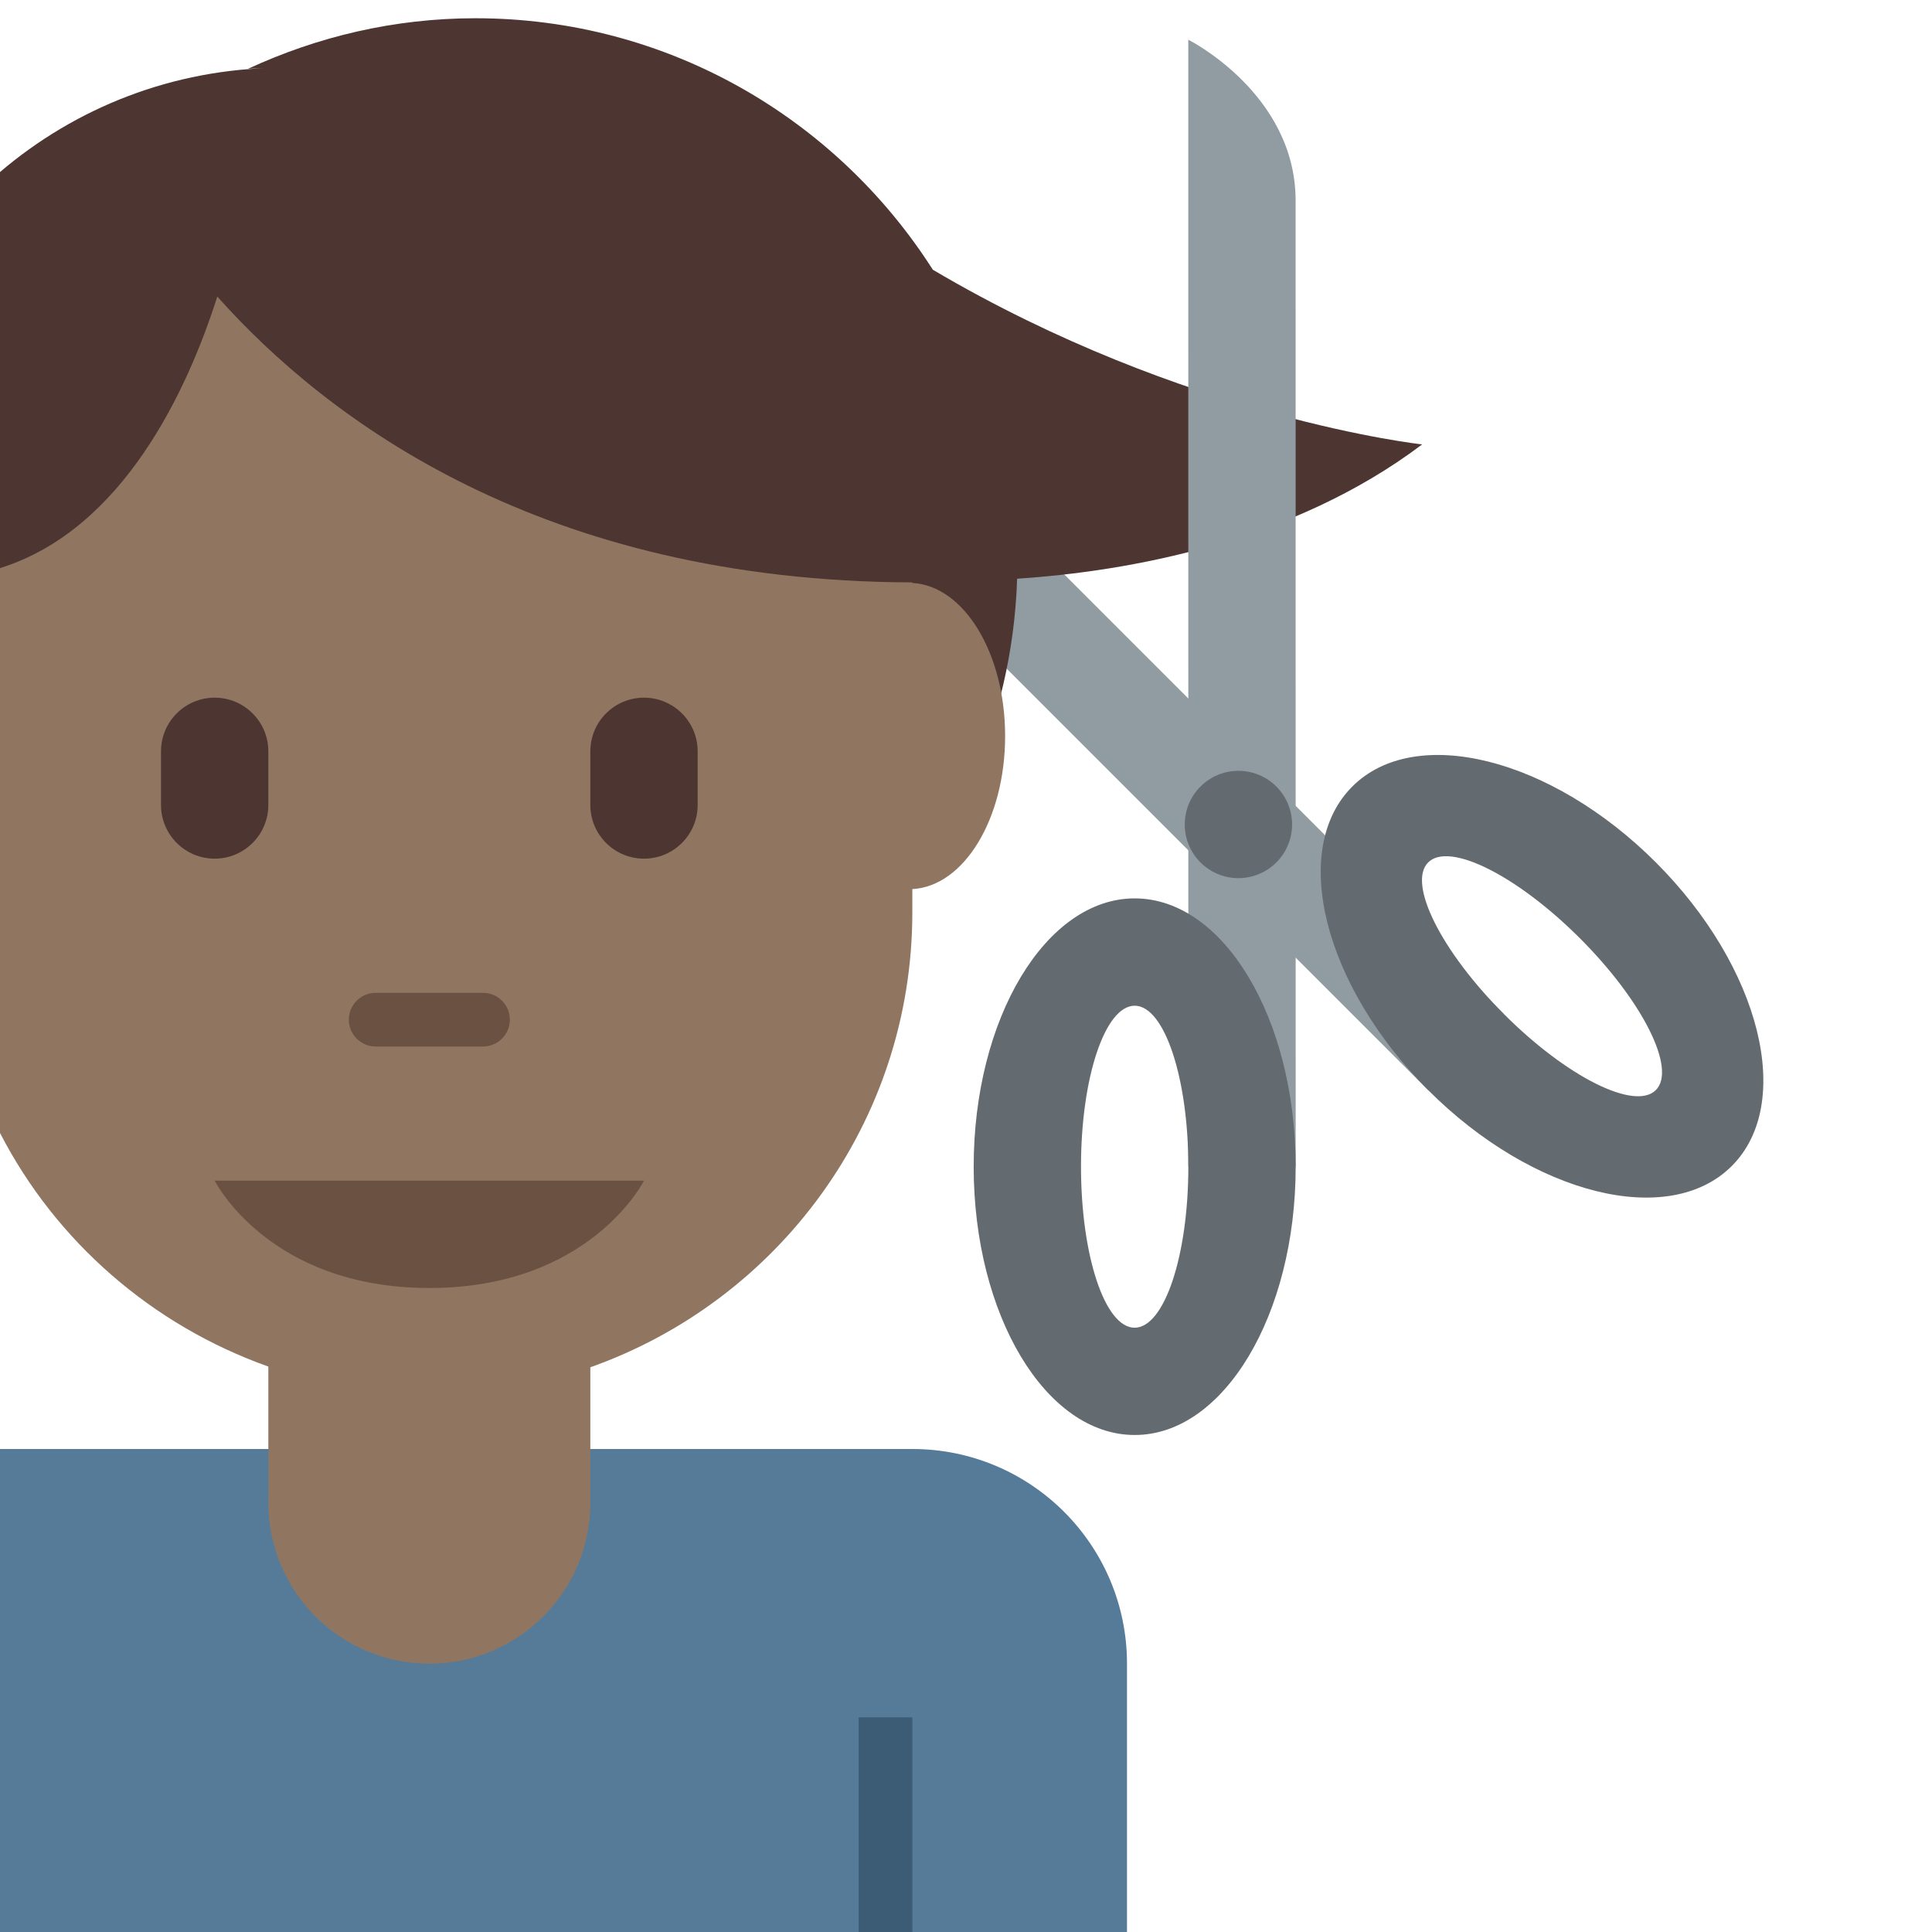 <svg viewBox="0 0 36 36" xmlns="http://www.w3.org/2000/svg"><path d="m28.026 18.899-14.849-14.849s-.707 2.121.707 3.536l12.728 12.728z" fill="#919ca2"/><path d="m32.269 21.727c1.172-1.172.538-3.704-1.414-5.657-1.952-1.952-4.485-2.586-5.657-1.414s-.538 3.704 1.414 5.657 4.485 2.586 5.657 1.414zm-5.657-5.657c.391-.391 1.657.243 2.828 1.414s1.805 2.438 1.414 2.828-1.657-.243-2.828-1.414-1.805-2.437-1.414-2.828z" fill="#646b70"/><path d="m26.5 8.281s-4.42-.48-9.118-3.255c-1.795-2.814-4.937-4.686-8.523-4.686-1.515 0-2.946.344-4.237.942.125-.008.431-.015.589-.019-1.988.015-3.805.744-5.211 1.943v12.367c.766.655 1.641 1.187 2.613 1.524 1.854 2.121 3.208 3.466 6.246 3.466 5.472 0 9.917-4.349 10.094-9.779 2.074-.139 5.124-.676 7.547-2.503z" fill="#4d3631"/><path d="m17 27h-17v9h21v-5c0-2.209-1.791-4-4-4z" fill="#557b99"/><path d="m16 32h1v4h-1z" fill="#3c5c75"/><path d="m18.729 13.715c0-1.548-.769-2.801-1.729-2.852v-.011c-6.887-.019-10.896-3.02-12.951-5.326-.552 1.733-1.749 4.343-4.049 5.06v10.525c1.042 2.023 2.834 3.583 5 4.353v2.536c0 1.657 1.343 3 3 3s3-1.343 3-3v-2.523c3.493-1.237 6-4.56 6-8.477v-.433c.96-.051 1.729-1.304 1.729-2.852z" fill="#907660"/><path d="m4 22h8s-1 2-4 2-4-2-4-2zm5-2.5h-2c-.276 0-.5-.224-.5-.5s.224-.5.5-.5h2c.276 0 .5.224.5.5s-.224.5-.5.5z" fill="#6a5141"/><path d="m4 16c-.552 0-1-.448-1-1v-1c0-.552.448-1 1-1s1 .448 1 1v1c0 .552-.448 1-1 1zm8 0c-.552 0-1-.448-1-1v-1c0-.552.448-1 1-1s1 .448 1 1v1c0 .552-.448 1-1 1z" fill="#4d3631"/><path d="m22.143 21.74-.001-21s2 1 2 3l.001 18z" fill="#919ca2"/><g fill="#646b70"><circle cx="23.076" cy="15.363" r="1"/><path d="m24.143 21.74c-.001-2.762-1.342-5-3-5-1.657 0-3.001 2.239-3 5 0 2.761 1.342 5 3 4.999 1.657.002 3-2.236 3-4.999zm-2 0c0 1.657-.448 3-1.001 3-.553.001-.999-1.343-.999-3-.001-1.657.447-2.999 1-3 .553.001 1 1.344 1 3z"/></g></svg>